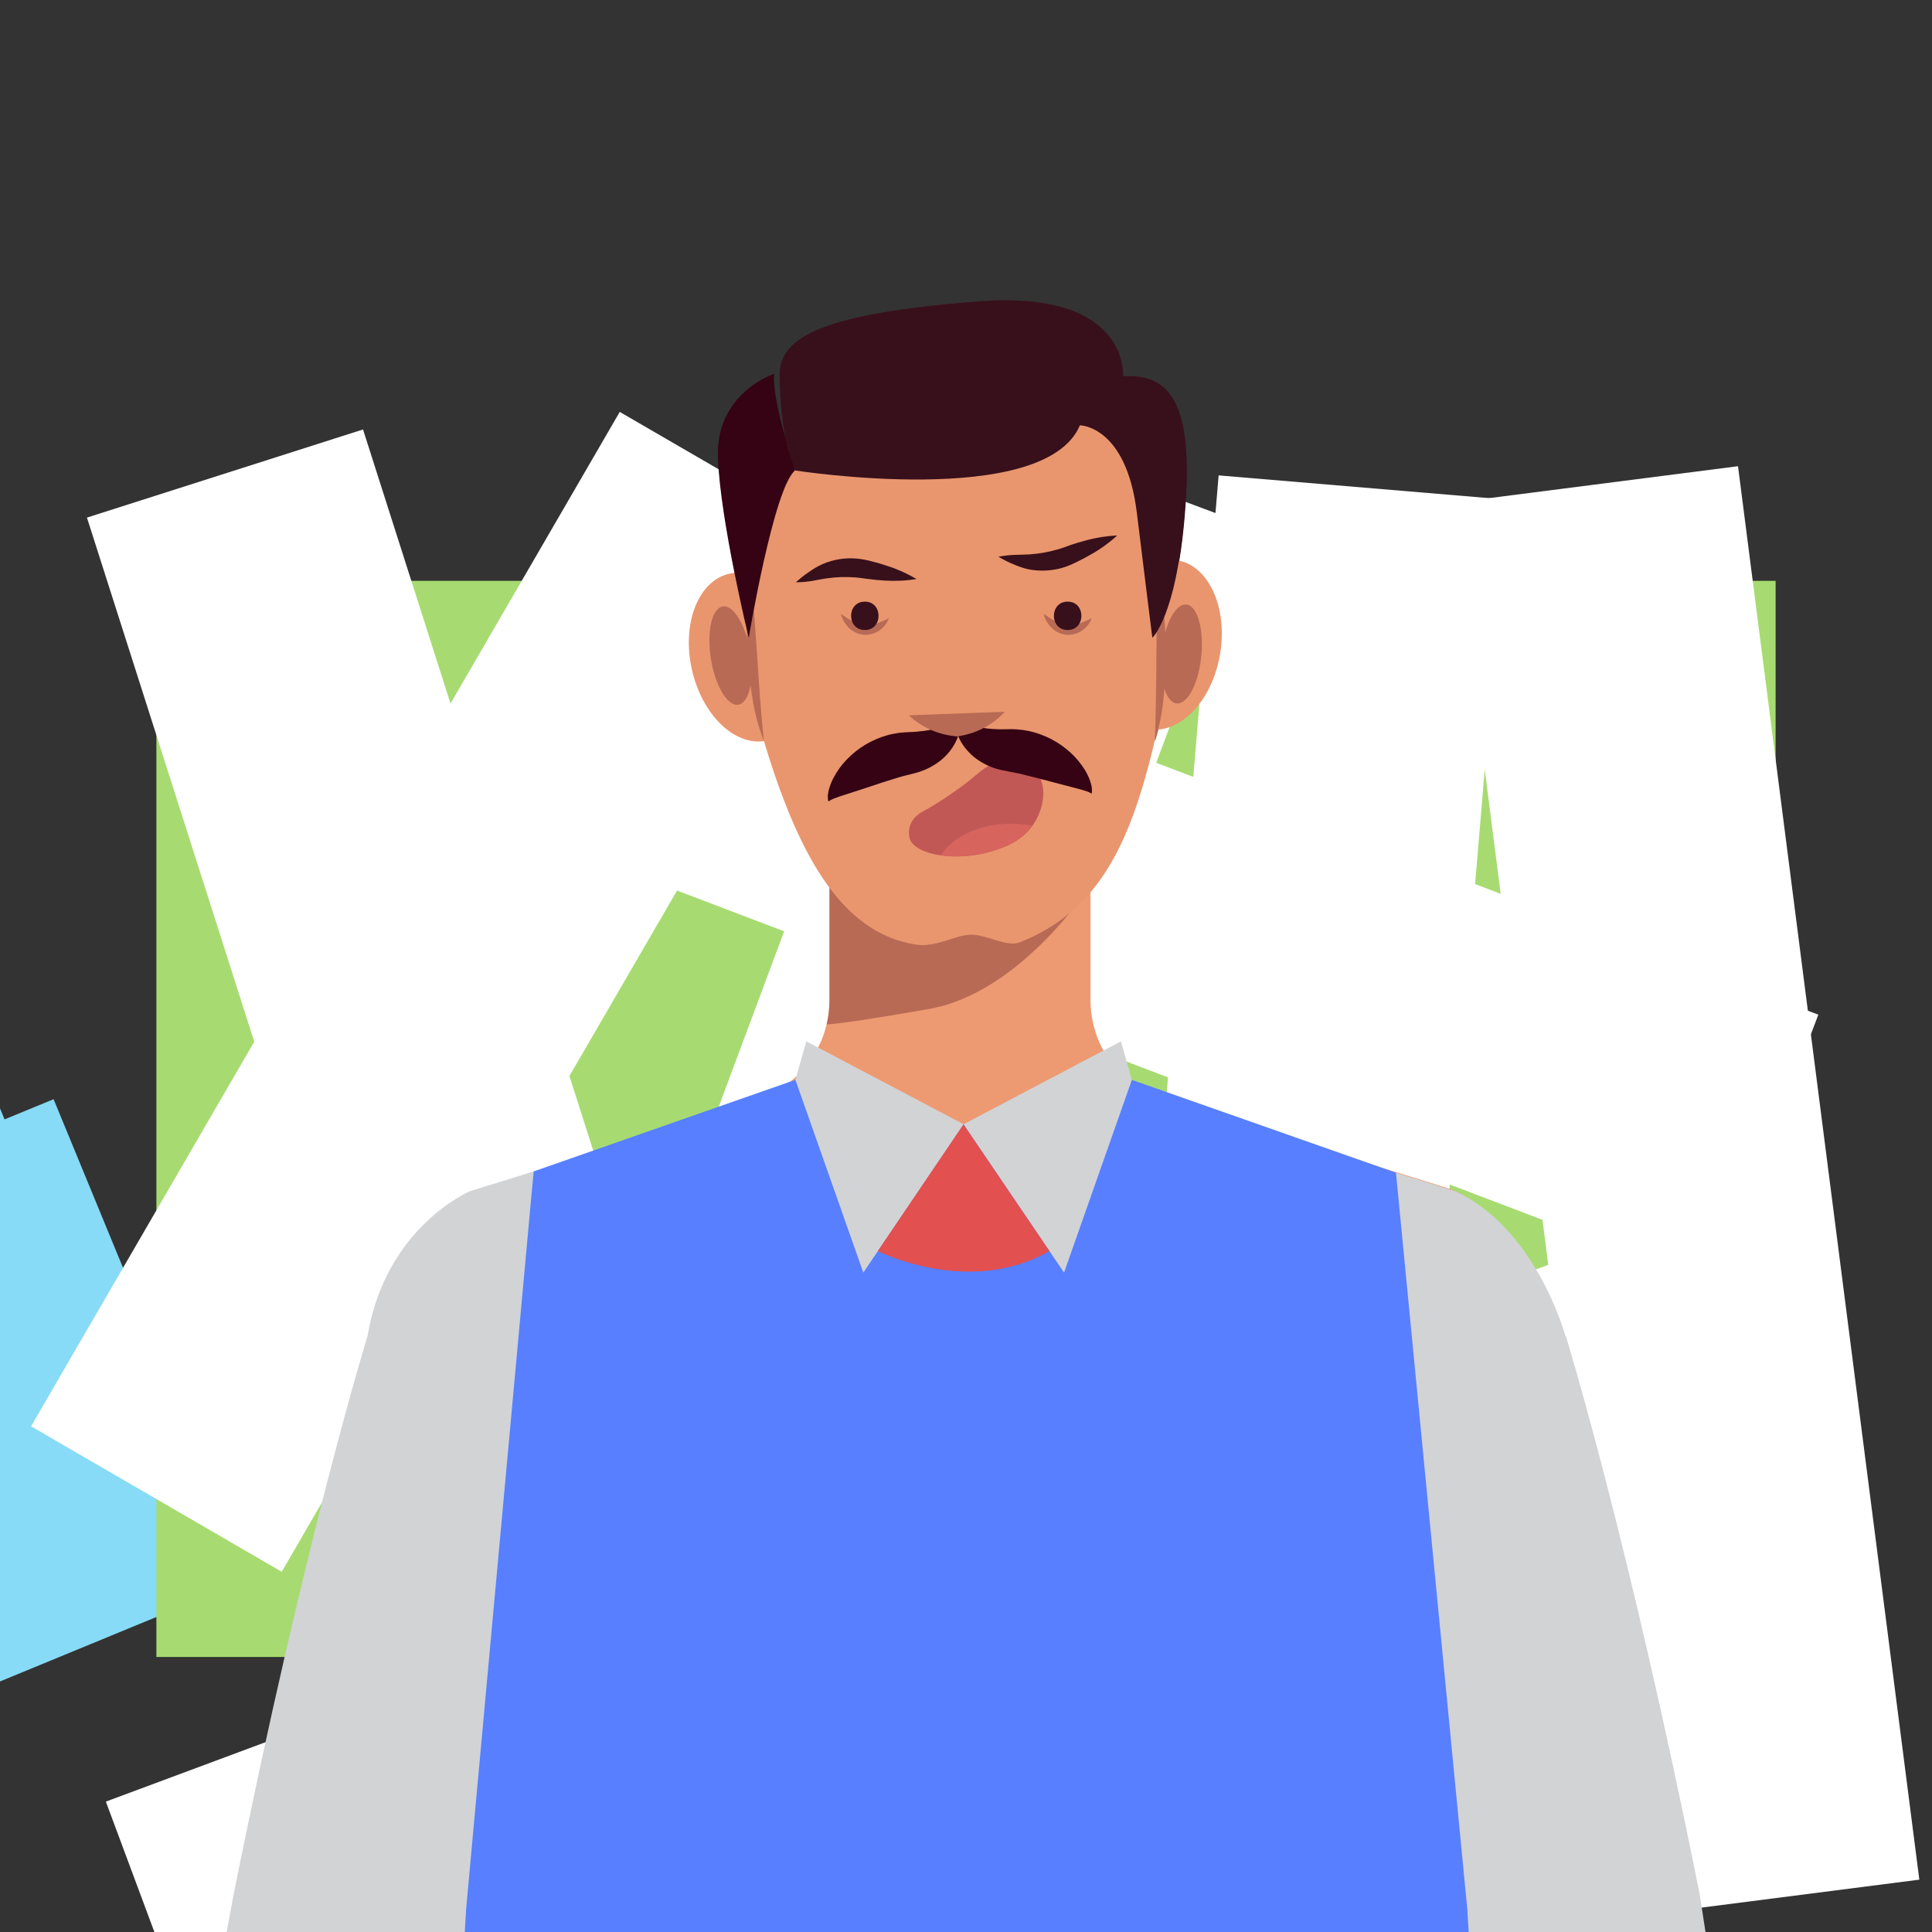 <svg width="20" height="20" viewBox="0 0 20 20" fill="none" xmlns="http://www.w3.org/2000/svg">
<rect x="0" y="0" width="20" height="20" fill="#333333" stroke="none"/>
<g clip-path="url(#clip0_506_3554)">
<path d="M-0.261 13.337L-11.09 17.796L-10.303 19.708L0.526 15.248L-0.261 13.337Z" stroke="#87DBF6" stroke-width="3" stroke-miterlimit="10"/>
<path d="M-2.086 10.348L-4.153 11.199L-1.936 16.582L0.131 15.73L-2.086 10.348Z" stroke="#87DBF6" stroke-width="3" stroke-miterlimit="10"/>
<path d="M18.381 6.013H1.619V17.153H18.381V6.013Z" fill="#A7DB71"/>
<path d="M2.329 4.902L7.167 20.057" stroke="white" stroke-width="3" stroke-miterlimit="10"/>
<path d="M1.619 15.518L7.713 5.017" stroke="white" stroke-width="3" stroke-miterlimit="10"/>
<path d="M11.485 4.902L5.887 19.918" stroke="white" stroke-width="3" stroke-miterlimit="10"/>
<path d="M6.351 7.364L18.29 11.906" stroke="white" stroke-width="3" stroke-miterlimit="10"/>
<path d="M16.504 5.017L18.381 19.649" stroke="white" stroke-width="3" stroke-miterlimit="10"/>
<path d="M14.11 5.047L12.848 20.056" stroke="white" stroke-width="3" stroke-miterlimit="10"/>
<path d="M1.619 20.056L18.29 13.852" stroke="white" stroke-width="3" stroke-miterlimit="10"/>
<path d="M15.187 19.739L15.16 19.741L15.18 20.056H4.778L4.798 19.741L2.954 19.679C3.691 15.995 4.34 13.898 4.34 13.898C4.528 12.767 5.401 12.401 5.401 12.401L5.503 12.358L7.601 11.48L7.828 11.385C7.956 11.345 8.076 11.281 8.181 11.197C8.203 11.18 8.224 11.161 8.244 11.142C8.336 11.057 8.412 10.956 8.469 10.844C8.508 10.768 8.538 10.687 8.557 10.603H8.558V10.602C8.56 10.591 8.562 10.582 8.564 10.572C8.566 10.562 8.568 10.553 8.57 10.543C8.572 10.53 8.575 10.516 8.576 10.502C8.578 10.495 8.578 10.487 8.579 10.479C8.58 10.469 8.582 10.459 8.582 10.448C8.583 10.439 8.584 10.429 8.585 10.419V10.415C8.585 10.408 8.586 10.399 8.586 10.391C8.586 10.379 8.587 10.367 8.587 10.354V8.909H11.289V10.354C11.289 10.513 11.324 10.671 11.392 10.815C11.46 10.959 11.559 11.086 11.682 11.188C11.691 11.195 11.699 11.201 11.707 11.207C11.809 11.287 11.924 11.347 12.047 11.385L14.289 12.083L15.037 12.316C15.073 12.332 15.108 12.351 15.143 12.37C15.146 12.372 15.15 12.373 15.154 12.376C15.905 12.807 16.177 13.813 16.177 13.813H16.181C16.181 13.813 16.83 15.91 17.567 19.593L15.187 19.739Z" fill="#ED9A72"/>
<path d="M9.612 10.446C10.575 10.278 11.288 9.162 11.288 9.162C11.288 9.162 10.333 9.083 9.735 8.909H8.587V10.354C8.587 10.438 8.577 10.521 8.558 10.602L8.557 10.604C8.557 10.604 8.648 10.614 9.612 10.446Z" fill="#B86A55"/>
<path d="M17.664 20.057H2.336L2.419 19.609C3.156 15.926 3.805 13.829 3.805 13.829C3.994 12.697 4.866 12.331 4.866 12.331L5.532 12.124L7.601 11.48L7.856 11.401L8.821 12.845L8.989 13.097L9.917 14.486L10.926 13.043L11.196 12.657L12.075 11.401L14.451 12.14L15.065 12.331C15.091 12.344 15.117 12.356 15.143 12.37C15.146 12.372 15.15 12.374 15.154 12.376C15.927 12.799 16.205 13.829 16.205 13.829H16.209C16.209 13.829 16.858 15.926 17.595 19.609L17.664 20.057Z" fill="#D2D3D5"/>
<path d="M15.207 20.056H4.808L4.826 19.756L5.503 12.358L5.525 12.126L5.532 12.124L8.181 11.197L8.234 11.179L9.975 11.639L9.976 11.638L11.682 11.188L11.717 11.179L14.289 12.083L14.451 12.14L15.187 19.739L15.189 19.756L15.207 20.056Z" fill="#577FFF"/>
<path d="M8.347 10.78L8.234 11.179L8.937 13.174L9.977 11.639L8.347 10.78Z" fill="#D2D3D5"/>
<path d="M11.604 10.78L11.717 11.179L11.015 13.174L9.974 11.639L11.604 10.78Z" fill="#D2D3D5"/>
<path d="M9.087 12.951C9.087 12.951 10.028 13.43 10.864 12.951L9.974 11.639L9.087 12.951Z" fill="#E25050"/>
<path d="M12.189 5.801C12.129 5.791 12.068 5.794 12.01 5.81C11.757 4.37 10.856 3.312 9.815 3.342C8.771 3.373 7.933 4.49 7.769 5.948C7.698 5.926 7.623 5.923 7.55 5.939C7.23 6.012 7.059 6.458 7.168 6.933C7.274 7.393 7.602 7.711 7.912 7.667C8.252 8.791 8.69 9.651 9.484 9.774C9.697 9.807 9.882 9.676 10.05 9.671C10.217 9.666 10.424 9.804 10.562 9.749C11.399 9.419 11.726 8.686 11.981 7.548C12.276 7.536 12.556 7.21 12.63 6.771C12.711 6.29 12.513 5.855 12.189 5.801Z" fill="#E9966E"/>
<path d="M9.493 5.99C9.384 6.007 9.273 6.013 9.163 6.005C9.109 6.003 9.055 5.998 9.002 5.991L8.924 5.981C8.9 5.977 8.877 5.975 8.853 5.973C8.757 5.966 8.66 5.969 8.565 5.983C8.54 5.986 8.515 5.99 8.491 5.995C8.464 6 8.437 6.005 8.41 6.009C8.355 6.018 8.299 6.023 8.243 6.024C8.284 5.986 8.328 5.951 8.374 5.92C8.397 5.904 8.419 5.889 8.443 5.874C8.468 5.859 8.494 5.846 8.521 5.834C8.63 5.787 8.75 5.768 8.868 5.777C8.898 5.78 8.927 5.784 8.956 5.79C8.986 5.796 9.01 5.801 9.037 5.808C9.089 5.822 9.14 5.837 9.191 5.854C9.297 5.888 9.398 5.933 9.493 5.99V5.99Z" fill="#38101B"/>
<path d="M11.57 5.539C11.489 5.613 11.399 5.678 11.303 5.733C11.256 5.76 11.209 5.785 11.161 5.809C11.136 5.821 11.114 5.831 11.086 5.844C11.059 5.855 11.03 5.865 11.002 5.874C10.888 5.907 10.767 5.912 10.65 5.888C10.622 5.882 10.594 5.874 10.566 5.865C10.54 5.855 10.515 5.845 10.489 5.835C10.438 5.813 10.388 5.788 10.34 5.759C10.395 5.748 10.45 5.742 10.506 5.74C10.534 5.738 10.561 5.738 10.588 5.738C10.613 5.737 10.638 5.736 10.663 5.734C10.759 5.728 10.855 5.711 10.947 5.685C10.97 5.679 10.993 5.671 11.015 5.663L11.089 5.637C11.14 5.62 11.192 5.604 11.244 5.59C11.351 5.561 11.46 5.544 11.57 5.539V5.539Z" fill="#38101B"/>
<path d="M12.441 6.785C12.469 6.503 12.399 6.264 12.285 6.253C12.172 6.242 12.057 6.463 12.03 6.745C12.002 7.028 12.072 7.266 12.185 7.277C12.299 7.288 12.413 7.068 12.441 6.785Z" fill="#B86A55"/>
<path d="M7.648 7.29C7.76 7.272 7.816 7.03 7.771 6.75C7.727 6.469 7.599 6.256 7.487 6.274C7.374 6.292 7.319 6.534 7.363 6.814C7.408 7.095 7.535 7.308 7.648 7.29Z" fill="#B86A55"/>
<path d="M7.769 5.948C7.789 6.092 7.802 6.236 7.813 6.379L7.844 6.809C7.848 6.88 7.854 6.951 7.859 7.023L7.874 7.237C7.885 7.38 7.896 7.522 7.912 7.667C7.859 7.531 7.821 7.39 7.798 7.247C7.773 7.104 7.756 6.96 7.746 6.815C7.737 6.671 7.733 6.526 7.737 6.381C7.739 6.236 7.749 6.092 7.769 5.948V5.948Z" fill="#B86A55"/>
<path d="M11.998 5.945C12.027 6.087 12.046 6.231 12.057 6.375C12.069 6.519 12.073 6.664 12.073 6.809C12.072 6.954 12.064 7.099 12.047 7.243C12.033 7.388 12.003 7.53 11.958 7.669C11.965 7.524 11.968 7.381 11.971 7.238L11.973 7.023C11.974 6.951 11.976 6.88 11.975 6.808L11.98 6.378C11.983 6.234 11.988 6.09 11.998 5.945Z" fill="#B86A55"/>
<path d="M11.306 6.394C11.287 6.445 11.253 6.49 11.208 6.521C11.159 6.556 11.1 6.572 11.041 6.566C10.982 6.559 10.928 6.532 10.886 6.49C10.868 6.47 10.851 6.449 10.837 6.426C10.825 6.402 10.815 6.377 10.807 6.351C10.83 6.364 10.851 6.377 10.872 6.393C10.894 6.405 10.913 6.418 10.933 6.429C10.97 6.449 11.009 6.462 11.051 6.468C11.092 6.472 11.133 6.467 11.172 6.453C11.218 6.436 11.263 6.417 11.306 6.394V6.394Z" fill="#B86A55"/>
<path d="M9.422 8.68C9.407 8.627 9.411 8.57 9.434 8.52C9.469 8.439 9.541 8.405 9.624 8.358C9.738 8.291 9.848 8.218 9.954 8.14C10.127 8.016 10.145 7.969 10.288 7.896C10.383 7.848 10.446 7.817 10.527 7.83C10.677 7.854 10.755 8.011 10.767 8.033C10.864 8.235 10.75 8.45 10.724 8.496C10.603 8.707 10.385 8.773 10.264 8.81C9.922 8.914 9.486 8.857 9.422 8.68Z" fill="#C15856"/>
<path d="M10.689 8.542C10.279 8.471 9.901 8.605 9.745 8.851C9.919 8.874 10.096 8.86 10.264 8.81C10.375 8.776 10.568 8.716 10.692 8.543C10.691 8.543 10.69 8.542 10.689 8.542Z" fill="#D7645D"/>
<path d="M9.94 7.438C9.948 7.48 9.947 7.523 9.937 7.565C9.928 7.607 9.914 7.647 9.894 7.685C9.852 7.762 9.794 7.829 9.724 7.882C9.653 7.934 9.574 7.973 9.489 7.996C9.468 8.001 9.447 8.006 9.426 8.011C9.412 8.016 9.4 8.018 9.387 8.022C9.361 8.027 9.335 8.037 9.308 8.043C9.203 8.075 9.09 8.111 8.97 8.151C8.909 8.17 8.848 8.192 8.782 8.213C8.765 8.217 8.75 8.223 8.733 8.229C8.716 8.234 8.7 8.24 8.683 8.246C8.665 8.252 8.65 8.258 8.632 8.265C8.623 8.268 8.615 8.272 8.606 8.276C8.597 8.281 8.589 8.286 8.582 8.293C8.577 8.283 8.575 8.272 8.574 8.261C8.574 8.25 8.574 8.239 8.574 8.227C8.577 8.206 8.581 8.185 8.587 8.164C8.598 8.124 8.613 8.085 8.632 8.049C8.67 7.978 8.717 7.913 8.773 7.855C8.886 7.739 9.027 7.654 9.183 7.608C9.224 7.597 9.265 7.589 9.307 7.583C9.328 7.581 9.35 7.578 9.371 7.576C9.384 7.575 9.397 7.574 9.41 7.575C9.464 7.573 9.517 7.569 9.57 7.562C9.7 7.546 9.826 7.504 9.94 7.438V7.438Z" fill="#350313"/>
<path d="M9.896 7.439C10.014 7.498 10.142 7.532 10.273 7.541C10.327 7.545 10.38 7.546 10.434 7.544C10.447 7.543 10.46 7.543 10.473 7.543C10.494 7.543 10.516 7.545 10.537 7.546C10.579 7.549 10.621 7.555 10.662 7.564C10.82 7.6 10.967 7.677 11.086 7.786C11.146 7.84 11.197 7.902 11.238 7.971C11.26 8.006 11.277 8.044 11.291 8.083C11.298 8.104 11.303 8.124 11.307 8.146C11.308 8.157 11.309 8.169 11.309 8.179C11.309 8.19 11.307 8.201 11.303 8.212C11.296 8.206 11.287 8.2 11.278 8.196C11.269 8.192 11.26 8.189 11.252 8.186C11.233 8.18 11.218 8.175 11.2 8.17C11.182 8.166 11.166 8.161 11.148 8.156C11.131 8.152 11.116 8.147 11.098 8.143C11.032 8.126 10.969 8.109 10.907 8.093C10.785 8.06 10.671 8.031 10.563 8.005C10.537 8.001 10.51 7.992 10.484 7.989C10.47 7.986 10.458 7.984 10.444 7.981C10.422 7.977 10.401 7.973 10.38 7.969C10.294 7.951 10.212 7.917 10.139 7.869C10.065 7.821 10.003 7.757 9.957 7.683C9.935 7.646 9.918 7.607 9.907 7.565C9.895 7.525 9.891 7.482 9.896 7.439V7.439Z" fill="#350313"/>
<path d="M10.407 7.364C10.277 7.503 10.103 7.593 9.914 7.618C9.92 7.619 9.926 7.619 9.931 7.62L9.896 7.621C9.902 7.62 9.908 7.619 9.914 7.618C9.727 7.605 9.55 7.528 9.413 7.4L10.407 7.364Z" fill="#B86A55"/>
<path d="M11.057 6.517C11.246 6.517 11.246 6.223 11.057 6.223C10.867 6.223 10.867 6.517 11.057 6.517Z" fill="#38101B"/>
<path d="M9.207 6.394C9.188 6.445 9.154 6.49 9.108 6.521C9.06 6.556 9 6.572 8.941 6.566C8.883 6.559 8.828 6.532 8.787 6.49C8.768 6.47 8.752 6.449 8.737 6.426C8.725 6.402 8.715 6.377 8.707 6.351C8.73 6.364 8.752 6.377 8.772 6.393C8.794 6.405 8.814 6.418 8.834 6.429C8.87 6.449 8.91 6.462 8.951 6.468C8.992 6.472 9.034 6.467 9.073 6.453C9.119 6.436 9.164 6.417 9.207 6.394V6.394Z" fill="#B86A55"/>
<path d="M8.957 6.517C9.147 6.517 9.147 6.223 8.957 6.223C8.767 6.223 8.767 6.517 8.957 6.517Z" fill="#38101B"/>
<path d="M8.235 4.865C8.235 4.865 10.815 5.271 11.184 4.398C11.184 4.398 11.663 4.398 11.774 5.308C11.884 6.217 11.933 6.598 11.933 6.598C11.933 6.598 12.179 6.377 12.265 5.332C12.351 4.288 12.179 3.858 11.626 3.895C11.626 3.895 11.7 2.998 10.127 3.12C8.554 3.243 8.075 3.477 8.075 3.87C8.075 4.263 8.137 4.656 8.235 4.865Z" fill="#38101B"/>
<path d="M8.014 3.87C8.014 3.87 7.412 4.067 7.436 4.73C7.461 5.394 7.756 6.598 7.756 6.598C7.756 6.598 8.014 5.05 8.235 4.865C8.235 4.865 7.989 4.165 8.014 3.87Z" fill="#350313"/>
<path d="M12.185 5.805C12.125 5.796 12.064 5.799 12.005 5.815C11.753 4.375 10.851 3.316 9.811 3.347C8.767 3.378 7.928 4.495 7.765 5.953C7.694 5.931 7.618 5.927 7.546 5.943C7.225 6.017 7.054 6.463 7.164 6.938C7.269 7.397 7.597 7.716 7.908 7.672C8.248 8.796 8.685 9.655 9.479 9.778C9.692 9.811 9.877 9.681 10.046 9.676C10.213 9.671 10.419 9.809 10.557 9.754C11.395 9.424 11.722 8.691 11.976 7.553C12.271 7.541 12.551 7.215 12.625 6.776C12.706 6.294 12.509 5.86 12.185 5.805Z" fill="#E9966E"/>
<path d="M9.488 5.994C9.379 6.012 9.268 6.017 9.158 6.01C9.104 6.007 9.051 6.002 8.997 5.995L8.92 5.985C8.896 5.981 8.872 5.979 8.848 5.977C8.752 5.97 8.656 5.973 8.56 5.987C8.535 5.99 8.511 5.995 8.486 5.999C8.46 6.004 8.433 6.009 8.406 6.014C8.35 6.023 8.295 6.028 8.239 6.028C8.28 5.99 8.324 5.955 8.37 5.924C8.393 5.908 8.415 5.893 8.439 5.879C8.464 5.864 8.49 5.85 8.516 5.839C8.626 5.792 8.745 5.772 8.864 5.782C8.893 5.785 8.923 5.788 8.952 5.794C8.982 5.8 9.005 5.806 9.032 5.813C9.084 5.826 9.136 5.841 9.187 5.859C9.292 5.892 9.393 5.938 9.488 5.994V5.994Z" fill="#38101B"/>
<path d="M11.566 5.543C11.484 5.617 11.395 5.683 11.298 5.737C11.252 5.764 11.204 5.789 11.156 5.813C11.131 5.825 11.109 5.836 11.081 5.848C11.054 5.86 11.026 5.869 10.998 5.878C10.883 5.911 10.762 5.916 10.646 5.893C10.617 5.887 10.589 5.879 10.562 5.869C10.535 5.86 10.51 5.85 10.485 5.839C10.433 5.817 10.383 5.792 10.335 5.763C10.39 5.753 10.446 5.746 10.502 5.744C10.529 5.743 10.557 5.742 10.584 5.742C10.609 5.741 10.634 5.74 10.658 5.739C10.755 5.732 10.85 5.716 10.943 5.689C10.966 5.683 10.989 5.676 11.011 5.668L11.085 5.641C11.136 5.624 11.187 5.608 11.239 5.595C11.346 5.565 11.456 5.548 11.566 5.543V5.543Z" fill="#38101B"/>
<path d="M12.436 6.79C12.464 6.508 12.394 6.269 12.281 6.258C12.167 6.247 12.053 6.467 12.025 6.75C11.998 7.033 12.067 7.271 12.181 7.282C12.294 7.293 12.409 7.073 12.436 6.79Z" fill="#B86A55"/>
<path d="M7.643 7.295C7.756 7.277 7.811 7.035 7.767 6.754C7.722 6.474 7.595 6.26 7.482 6.278C7.37 6.296 7.314 6.538 7.359 6.819C7.403 7.099 7.53 7.312 7.643 7.295Z" fill="#B86A55"/>
<path d="M7.765 5.953C7.784 6.097 7.797 6.24 7.809 6.384L7.84 6.813C7.843 6.885 7.849 6.956 7.854 7.027L7.869 7.241C7.881 7.384 7.892 7.527 7.908 7.671C7.855 7.536 7.816 7.395 7.793 7.251C7.768 7.108 7.751 6.964 7.742 6.819C7.733 6.675 7.729 6.53 7.732 6.386C7.734 6.241 7.745 6.096 7.765 5.953V5.953Z" fill="#B86A55"/>
<path d="M11.994 5.95C12.022 6.092 12.042 6.236 12.052 6.38C12.065 6.524 12.069 6.669 12.069 6.814C12.068 6.959 12.059 7.104 12.043 7.248C12.028 7.392 11.998 7.535 11.953 7.674C11.961 7.529 11.964 7.386 11.966 7.242L11.969 7.028C11.969 6.956 11.971 6.885 11.97 6.813L11.976 6.382C11.979 6.239 11.983 6.095 11.994 5.95Z" fill="#B86A55"/>
<path d="M11.302 6.399C11.283 6.45 11.249 6.495 11.203 6.526C11.155 6.561 11.095 6.576 11.036 6.571C10.978 6.564 10.923 6.537 10.882 6.495C10.863 6.475 10.847 6.453 10.832 6.43C10.82 6.406 10.81 6.382 10.803 6.356C10.825 6.368 10.847 6.382 10.867 6.398C10.889 6.409 10.909 6.423 10.929 6.433C10.965 6.454 11.005 6.467 11.046 6.473C11.087 6.477 11.129 6.472 11.168 6.458C11.214 6.441 11.259 6.422 11.302 6.399V6.399Z" fill="#B86A55"/>
<path d="M9.418 8.684C9.403 8.631 9.407 8.574 9.43 8.524C9.465 8.443 9.536 8.409 9.62 8.363C9.733 8.296 9.843 8.223 9.949 8.145C10.122 8.02 10.141 7.973 10.284 7.9C10.379 7.852 10.442 7.821 10.522 7.834C10.673 7.858 10.751 8.015 10.762 8.038C10.859 8.24 10.745 8.455 10.719 8.5C10.599 8.711 10.38 8.778 10.259 8.814C9.917 8.918 9.482 8.861 9.418 8.684Z" fill="#C15856"/>
<path d="M10.685 8.546C10.275 8.475 9.897 8.609 9.74 8.855C9.914 8.878 10.091 8.864 10.259 8.815C10.37 8.781 10.563 8.721 10.688 8.547C10.687 8.547 10.686 8.547 10.685 8.546Z" fill="#D7645D"/>
<path d="M9.936 7.443C9.943 7.485 9.942 7.528 9.932 7.569C9.924 7.611 9.909 7.651 9.889 7.689C9.848 7.767 9.79 7.834 9.719 7.886C9.649 7.938 9.569 7.977 9.484 8C9.464 8.006 9.443 8.011 9.422 8.016C9.408 8.02 9.395 8.023 9.382 8.026C9.357 8.031 9.33 8.041 9.304 8.047C9.198 8.079 9.086 8.115 8.966 8.156C8.905 8.175 8.843 8.196 8.778 8.217C8.761 8.222 8.745 8.228 8.729 8.233C8.711 8.238 8.696 8.244 8.678 8.25C8.661 8.256 8.645 8.262 8.627 8.269C8.619 8.272 8.611 8.276 8.602 8.28C8.593 8.285 8.585 8.291 8.577 8.297C8.573 8.287 8.57 8.276 8.57 8.265C8.569 8.255 8.569 8.243 8.57 8.231C8.572 8.21 8.576 8.189 8.582 8.168C8.593 8.128 8.609 8.09 8.628 8.053C8.665 7.982 8.712 7.917 8.768 7.86C8.881 7.743 9.023 7.658 9.179 7.613C9.219 7.601 9.261 7.593 9.303 7.587C9.324 7.585 9.346 7.582 9.366 7.581C9.379 7.58 9.392 7.579 9.406 7.579C9.459 7.578 9.513 7.573 9.565 7.566C9.696 7.55 9.822 7.508 9.936 7.443V7.443Z" fill="#350313"/>
<path d="M9.892 7.444C10.01 7.503 10.138 7.537 10.269 7.546C10.322 7.55 10.376 7.551 10.429 7.549C10.442 7.548 10.456 7.548 10.469 7.548C10.489 7.548 10.511 7.55 10.532 7.551C10.575 7.554 10.616 7.56 10.658 7.569C10.816 7.605 10.962 7.681 11.082 7.791C11.141 7.845 11.192 7.907 11.234 7.976C11.255 8.011 11.273 8.049 11.286 8.088C11.293 8.108 11.299 8.129 11.302 8.15C11.303 8.162 11.304 8.174 11.304 8.184C11.305 8.195 11.303 8.206 11.299 8.217C11.291 8.211 11.283 8.205 11.274 8.201C11.264 8.197 11.256 8.194 11.248 8.191C11.229 8.185 11.213 8.18 11.195 8.175C11.178 8.171 11.162 8.165 11.144 8.161C11.127 8.157 11.111 8.152 11.094 8.148C11.027 8.131 10.965 8.114 10.903 8.098C10.78 8.065 10.666 8.036 10.559 8.01C10.532 8.006 10.505 7.997 10.479 7.994C10.466 7.991 10.453 7.989 10.439 7.986C10.418 7.982 10.397 7.978 10.376 7.974C10.29 7.956 10.208 7.922 10.134 7.874C10.061 7.826 9.999 7.762 9.953 7.688C9.931 7.651 9.914 7.611 9.903 7.57C9.891 7.529 9.887 7.487 9.892 7.444V7.444Z" fill="#350313"/>
<path d="M10.402 7.368C10.273 7.508 10.098 7.598 9.909 7.623C9.915 7.623 9.921 7.624 9.927 7.624L9.892 7.625C9.898 7.624 9.903 7.624 9.909 7.623C9.722 7.61 9.545 7.533 9.408 7.405L10.402 7.368Z" fill="#B86A55"/>
<path d="M11.052 6.522C11.242 6.522 11.242 6.228 11.052 6.228C10.863 6.228 10.862 6.522 11.052 6.522Z" fill="#38101B"/>
<path d="M9.202 6.399C9.183 6.45 9.149 6.495 9.104 6.526C9.055 6.561 8.996 6.576 8.937 6.571C8.878 6.564 8.824 6.537 8.782 6.495C8.764 6.475 8.747 6.453 8.733 6.43C8.721 6.406 8.711 6.382 8.703 6.356C8.726 6.368 8.747 6.382 8.768 6.398C8.79 6.409 8.809 6.423 8.829 6.433C8.865 6.454 8.905 6.467 8.947 6.473C8.988 6.477 9.029 6.472 9.068 6.458C9.114 6.441 9.159 6.422 9.202 6.399V6.399Z" fill="#B86A55"/>
<path d="M8.953 6.522C9.142 6.522 9.142 6.228 8.953 6.228C8.763 6.228 8.763 6.522 8.953 6.522Z" fill="#38101B"/>
<path d="M8.23 4.87C8.23 4.87 10.811 5.275 11.179 4.403C11.179 4.403 11.659 4.403 11.769 5.312C11.88 6.221 11.929 6.602 11.929 6.602C11.929 6.602 12.175 6.381 12.261 5.337C12.347 4.292 12.175 3.862 11.622 3.899C11.622 3.899 11.695 3.002 10.123 3.125C8.55 3.248 8.071 3.481 8.071 3.874C8.071 4.268 8.132 4.661 8.23 4.87Z" fill="#38101B"/>
<path d="M8.009 3.875C8.009 3.875 7.407 4.071 7.432 4.735C7.456 5.398 7.751 6.602 7.751 6.602C7.751 6.602 8.009 5.054 8.23 4.87C8.23 4.87 7.985 4.169 8.009 3.875Z" fill="#350313"/>
</g>
<defs>
<clipPath id="clip0_506_3554">
<rect width="20" height="20" fill="white"/>
</clipPath>
</defs>
</svg>
